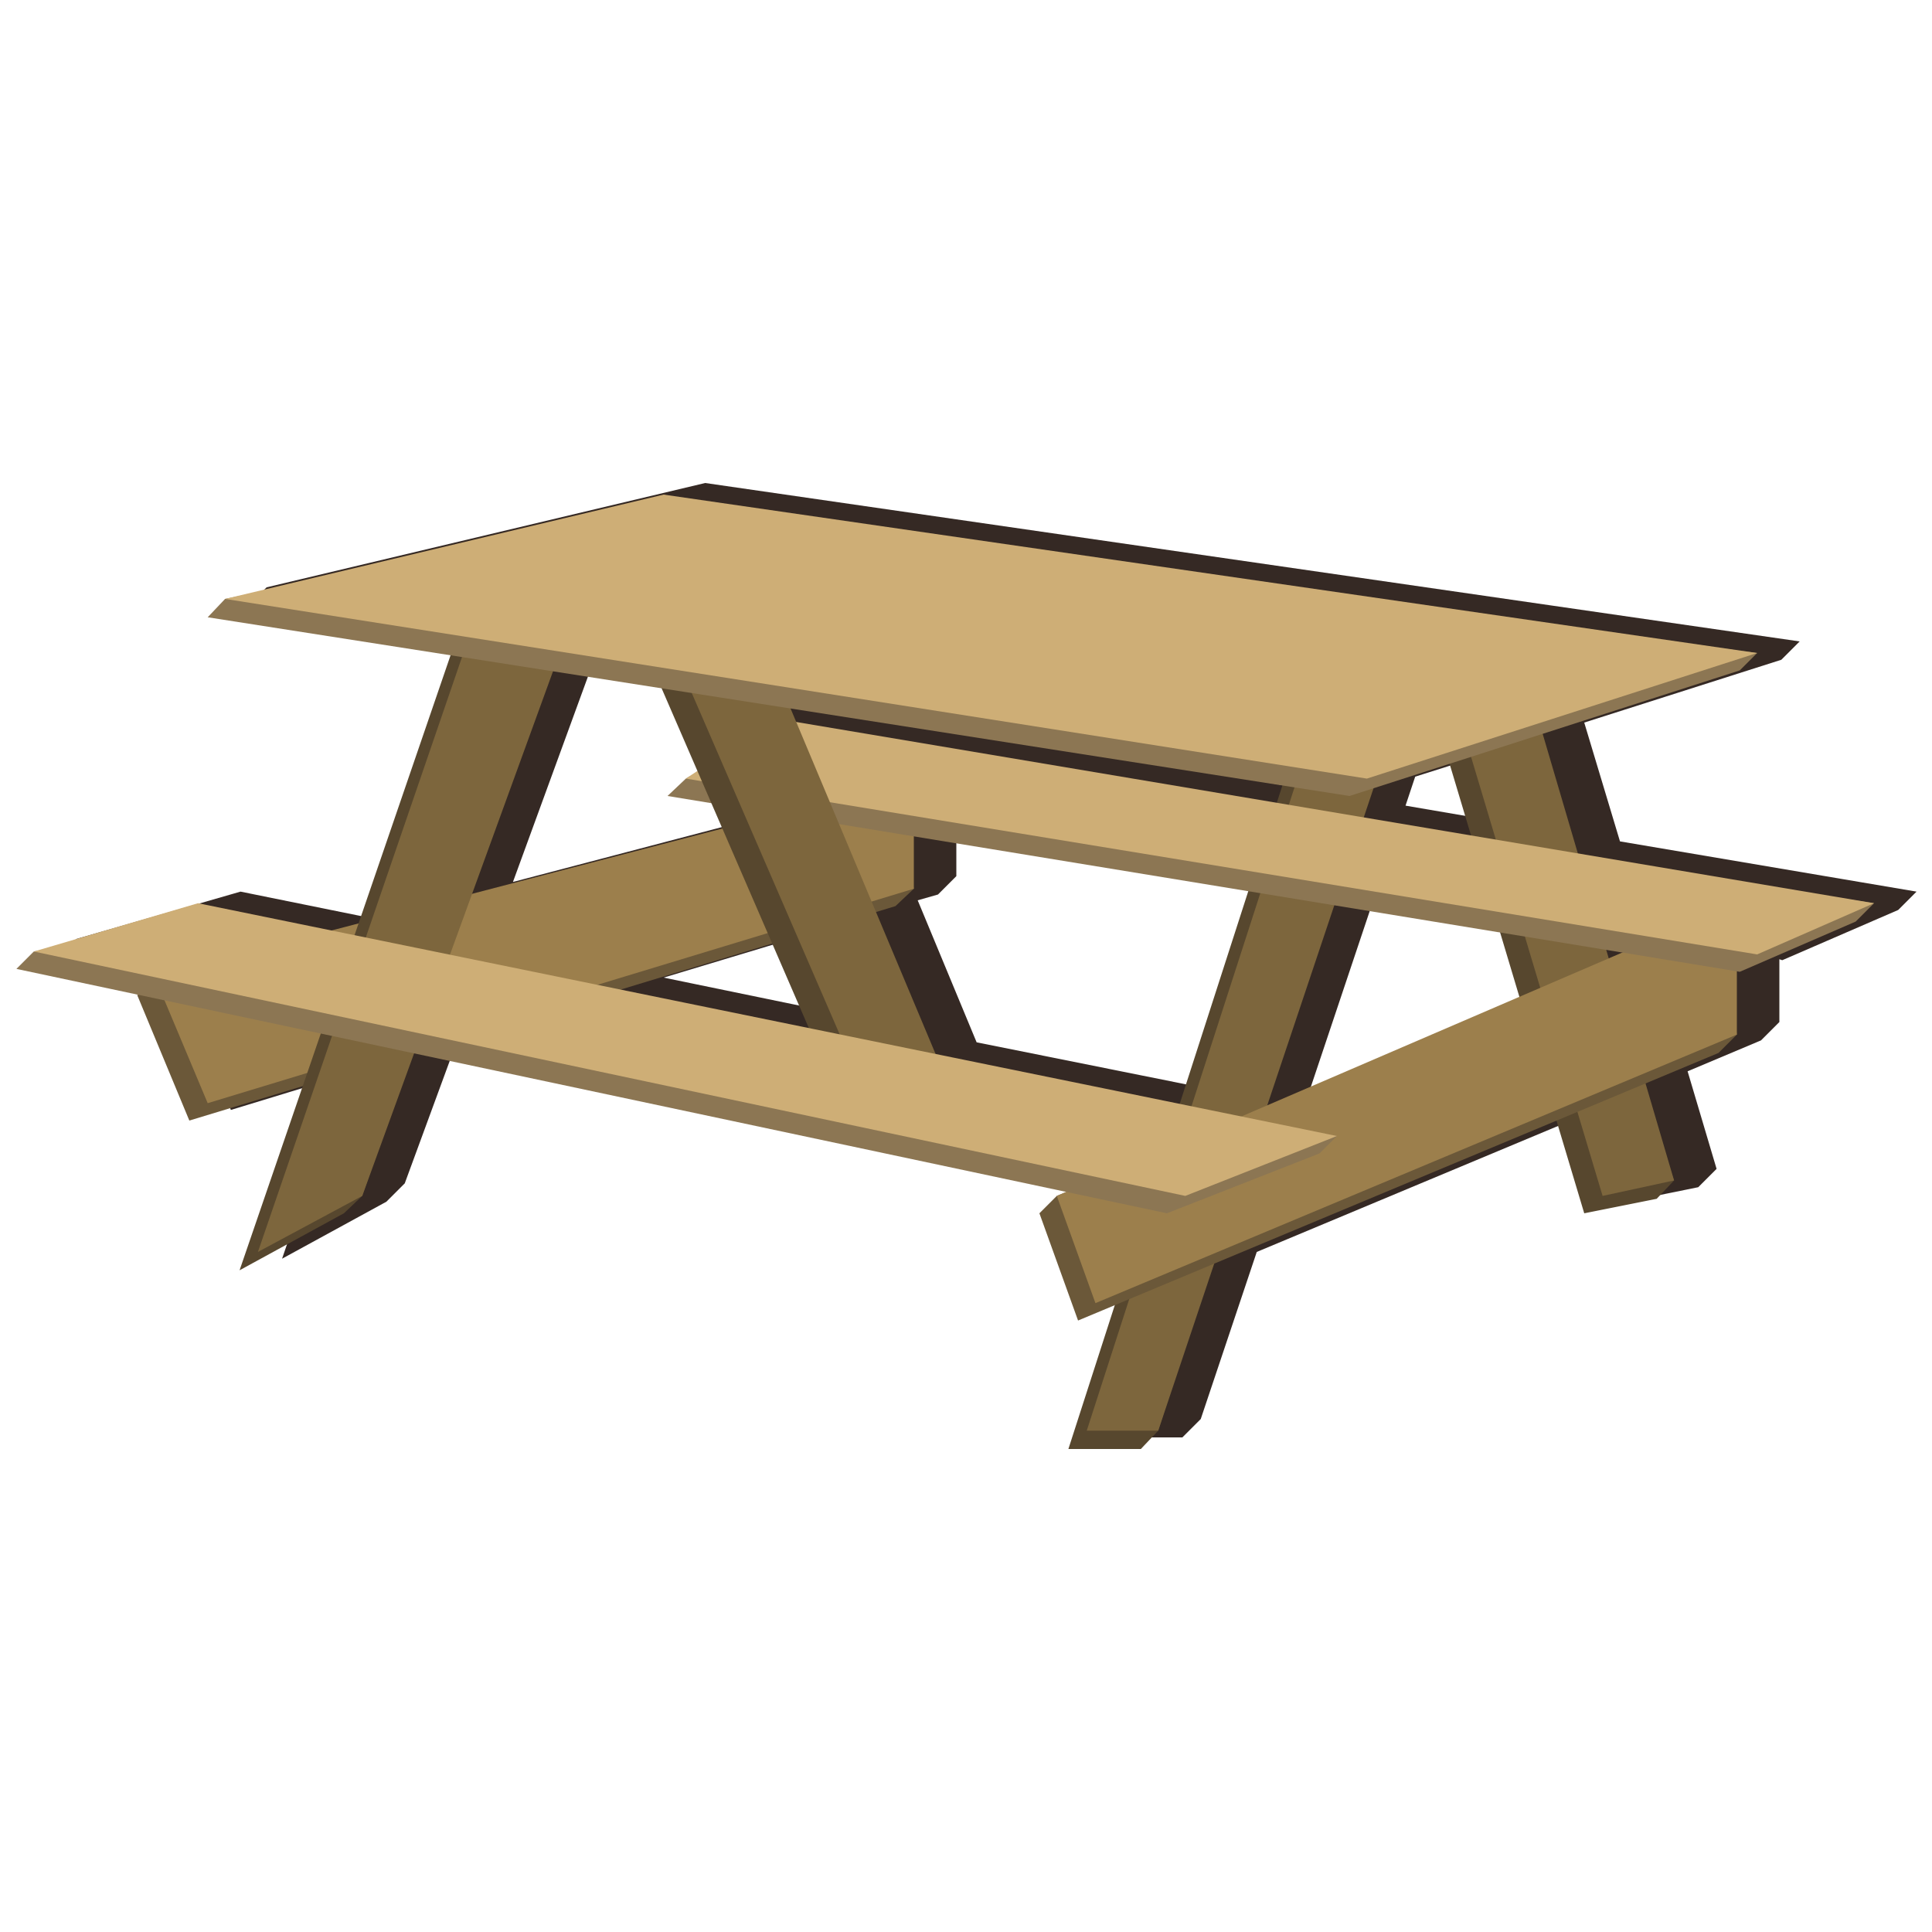 <?xml version="1.0" encoding="utf-8"?>
<!-- Generator: Adobe Illustrator 19.0.1, SVG Export Plug-In . SVG Version: 6.00 Build 0)  -->
<svg version="1.1" id="Layer_1" xmlns="http://www.w3.org/2000/svg" xmlns:xlink="http://www.w3.org/1999/xlink" x="0px" y="0px"
	 viewBox="0 0 200 200" style="enable-background:new 0 0 200 200;" xml:space="preserve">
<style type="text/css">
	.st0{fill:#352924;}
	.st1{fill:#57472E;}
	.st2{fill:#7D663D;}
	.st3{fill:#6B5839;}
	.st4{fill:#9C7F4C;}
	.st5{fill:#8C7653;}
	.st6{fill:#CEAE76;}
</style>
<g>
	<g>
		<path class="st0" d="M167.7,87.1L164,74.8l20.4-6.5l1.9-1.9L73,50L27.6,60.8l-1.9,1.9L51,66.6l-9.5,27.8l-2.8,0.7l-13.8-2.8
			l-17,4.9L6,99.1l12.5,2.7l5.4,13.1l11.8-3.6l-6.5,19l10.8-5.9l1.9-1.9l5.4-14.7l67.4,14.3l-0.9,0.4l-1.9,1.9l4,11.1l3.9-1.6
			l-4.8,14.9h7.4l1.9-1.9l5.8-17.3l35.4-14.8l2.9,9.6l7.4-1.5l1.9-1.9l-3-10.1l7.6-3.2l1.9-1.9v-6.5l0.3,0.1l12-5.2l1.9-1.9
			L167.7,87.1z M101.1,107.9L95,93.2l2.1-0.6l1.9-1.9v-5.4l34.6,5.7l-7.1,22L101.1,107.9z M84.3,96.5l3.8,8.7l-19.4-4L84.3,96.5z
			 M145.5,83.4l1-3l7.9-2.5l2.2,7.4L145.5,83.4z M136.5,81.9l-49.8-8.4l-0.6-1.4l51,8L136.5,81.9z M76.5,78.5l-1.2,0.8l-1.9,1.9
			l4.5,0.7l1.1,2.6l-25.9,6.8l8.4-23L72.8,70L76.5,78.5z M142.4,92.5l17.2,2.8l2,6.6l-26.1,11.2L142.4,92.5z M170.6,97.1l1.6,0.3
			l-1.4,0.6L170.6,97.1z"/>
	</g>
	<g>
		<g>
			<polygon class="st1" points="110.6,150 134.4,76.2 142.7,76.2 119.9,148.1 118.1,150 			"/>
			<polygon class="st2" points="112.5,148.1 136.3,74.4 144.6,74.4 119.9,148.1 			"/>
		</g>
		<g>
			<polygon class="st3" points="19.6,116 14.2,103 92.7,82.4 94.6,92 92.7,93.8 			"/>
			<polygon class="st4" points="21.5,114.2 16,101.1 94.6,80.6 94.6,92 			"/>
		</g>
		<g>
			<polygon class="st1" points="164,125.6 149.2,76.2 156.6,73.8 173.3,122.2 171.5,124.1 			"/>
			<polygon class="st2" points="165.9,123.8 151.1,74.4 158.5,71.9 173.3,122.2 			"/>
		</g>
		<g>
			<polygon class="st3" points="111.6,136.7 107.6,125.6 109.4,123.8 177.9,95.4 179.8,107.1 177.9,109 			"/>
			<polygon class="st4" points="113.4,134.9 109.4,123.8 179.8,93.5 179.8,107.1 			"/>
		</g>
		<g>
			<polygon class="st5" points="69.1,82.4 180.1,100.6 192.1,95.4 194,93.5 78.5,76.2 71,80.6 			"/>
			<polygon class="st6" points="71,80.6 181.9,98.8 194,93.5 80.4,74.4 			"/>
		</g>
		<g>
			<polygon class="st1" points="87.1,114.2 65,63.2 74.7,63.2 95.1,111.8 			"/>
			<polygon class="st2" points="89.1,112.1 67,61.1 76.7,61.1 97.1,109.7 			"/>
		</g>
		<g>
			<polygon class="st1" points="24.8,131.5 48.3,63 58.5,63 37.5,123.8 35.6,125.6 			"/>
			<polygon class="st2" points="26.7,129.6 50.2,61.1 60.3,61.1 37.5,123.8 			"/>
		</g>
		<g>
			<polygon class="st5" points="1.7,100.3 120.8,125.6 136.6,119.4 138.4,117.6 18.7,95.4 3.5,98.5 			"/>
			<polygon class="st6" points="3.5,98.5 122.7,123.8 138.4,117.6 20.5,93.5 			"/>
		</g>
		<g>
			<polygon class="st5" points="21.5,63.9 139.7,82.4 180.1,69.4 181.9,67.6 66.8,53.1 23.3,62 			"/>
			<polygon class="st6" points="23.3,62 141.5,80.6 181.9,67.6 68.7,51.2 			"/>
		</g>
	</g>
</g>
</svg>
